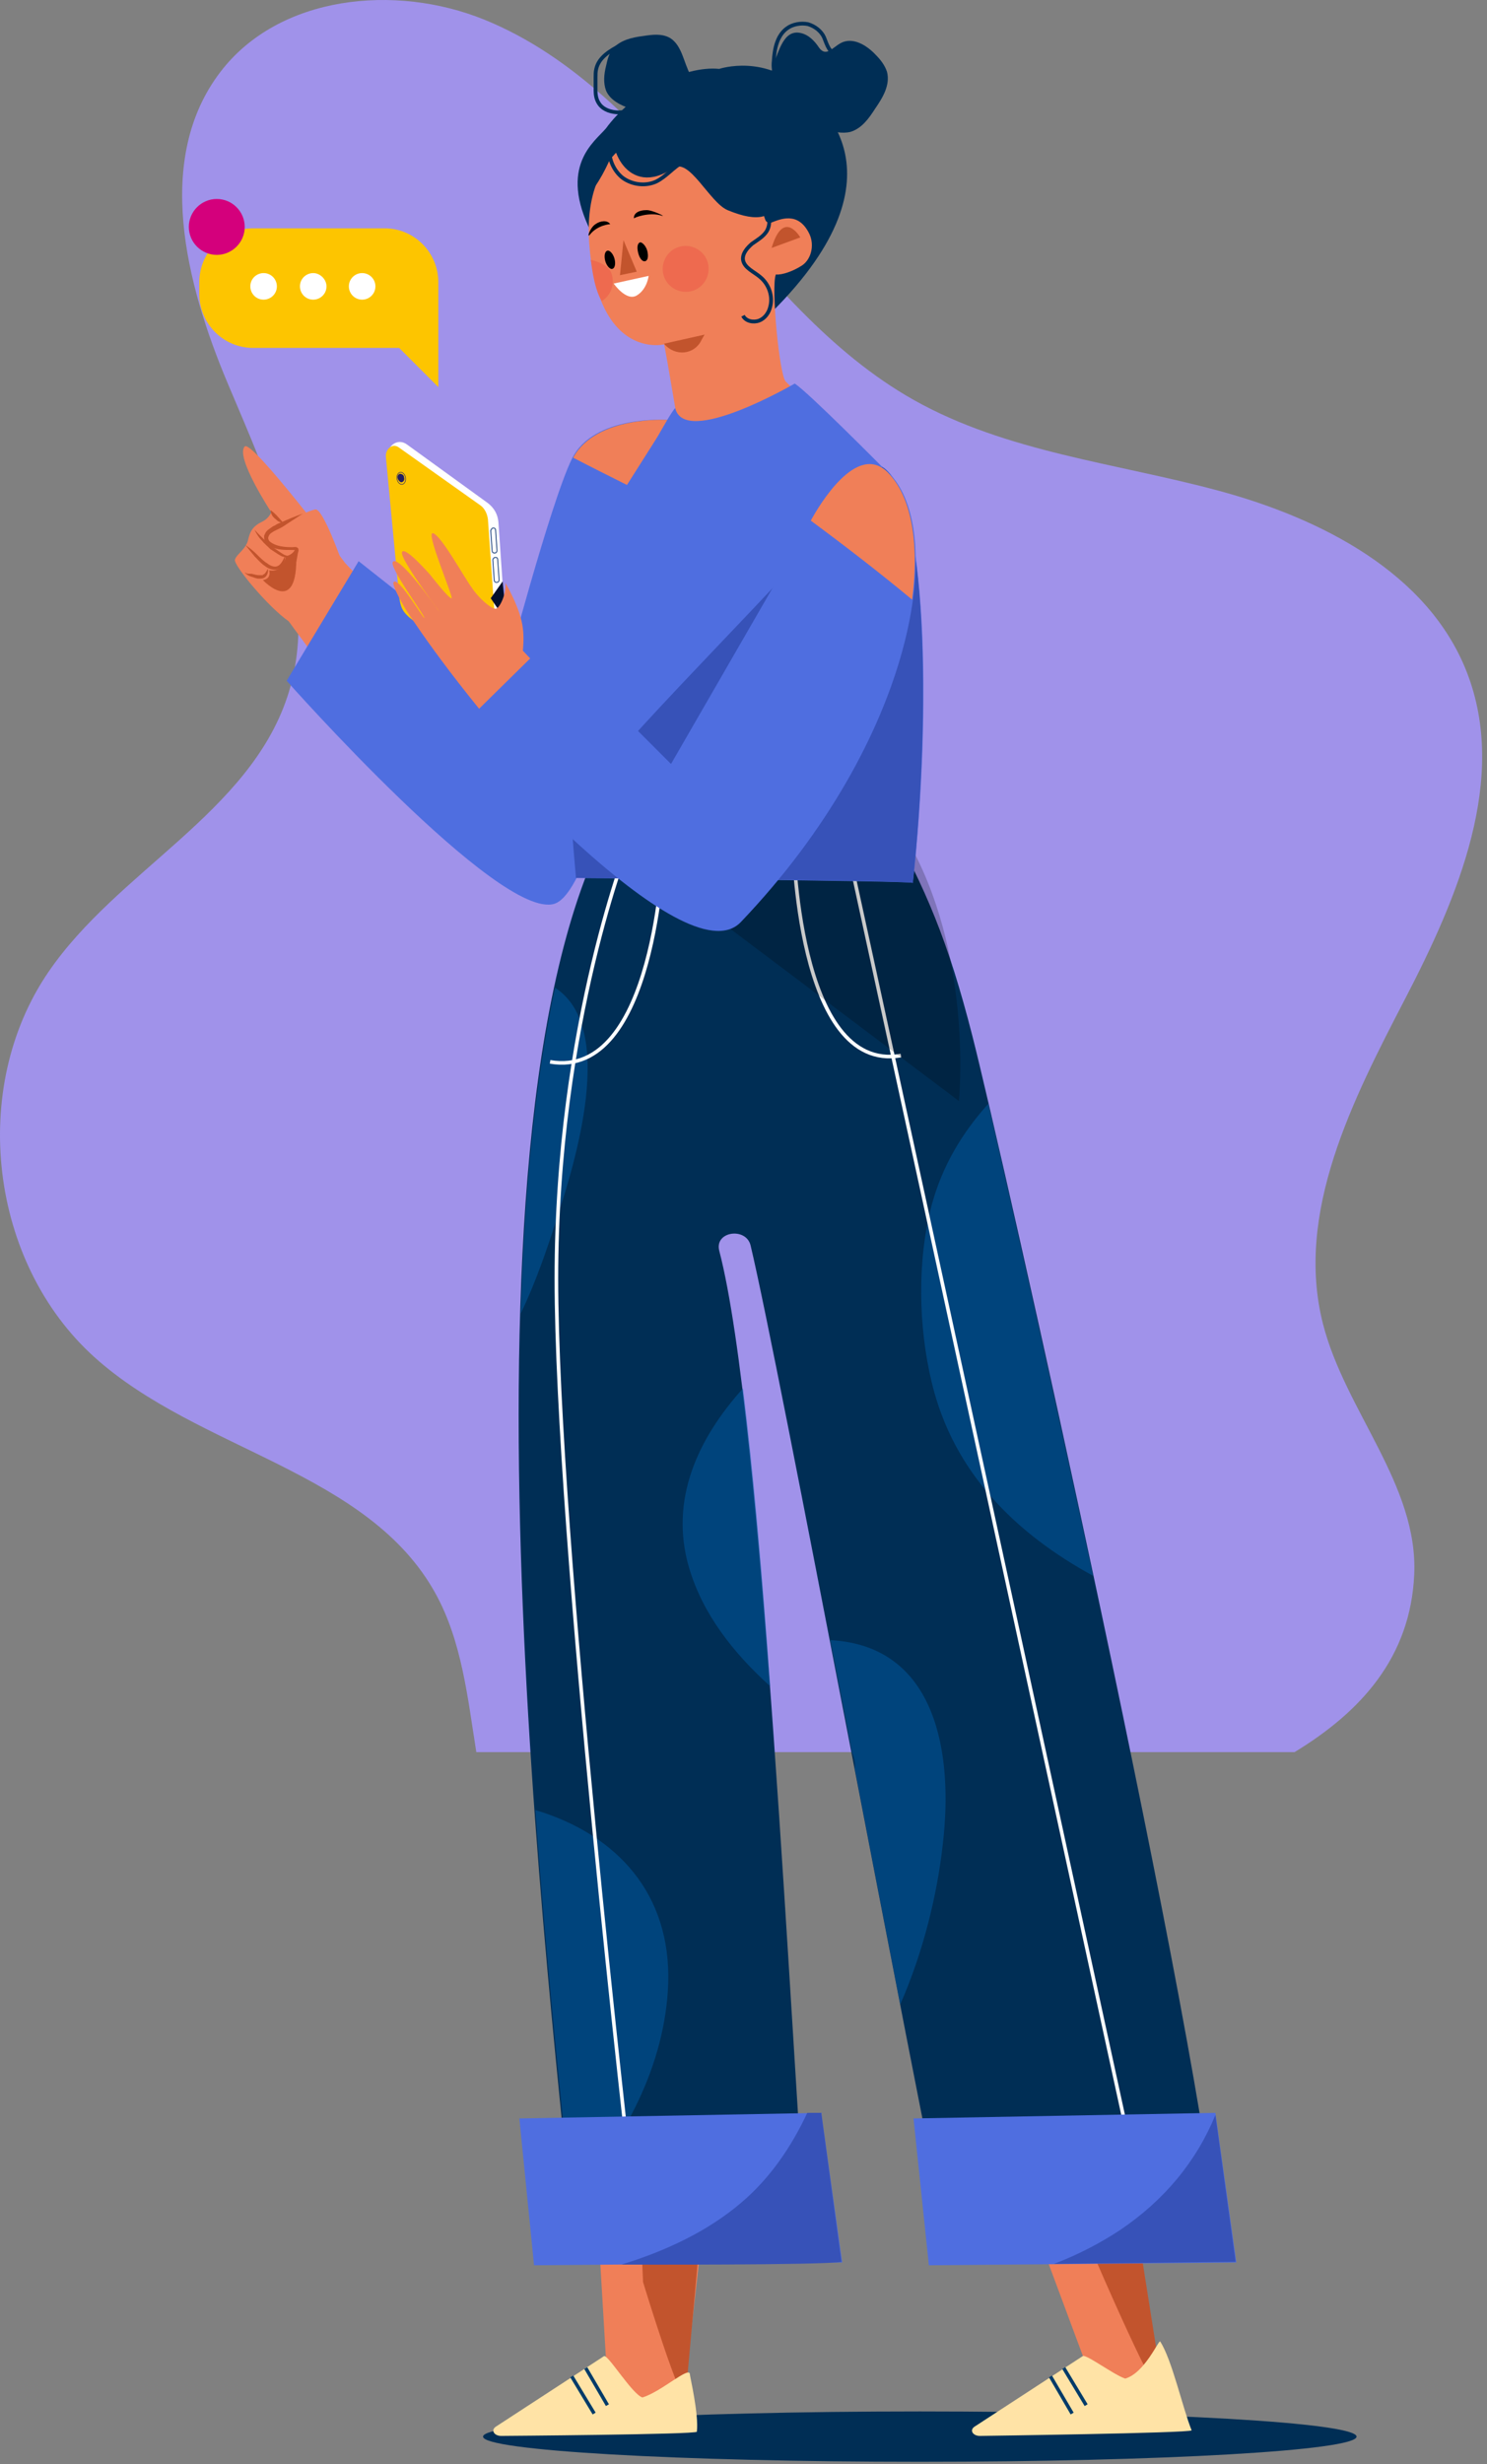 <svg width="189" height="313" viewBox="0 0 189 313" fill="none" xmlns="http://www.w3.org/2000/svg">
<rect x="0" y="0" width="189" height="313" fill="#808080" stroke="none"/>
<path d="M168.138 168.108C170.938 179.182 180.261 188.586 179.75 199.997C179.279 210.527 172.963 217.446 164.535 222.563H60.54C59.44 215.641 58.709 208.535 55.387 202.472C46.814 186.831 25.247 184.326 11.995 172.386C-1.32 160.388 -3.963 138.27 6.149 123.473C14.943 110.606 31.604 103.309 36.517 88.518C40.881 75.377 34.31 61.432 28.933 48.672C23.557 35.911 19.604 20.108 28.027 9.119C35.479 -0.601 50.217 -2.104 61.567 2.5C72.917 7.104 81.588 16.436 89.56 25.733C97.534 35.03 105.467 44.799 116.141 50.805C127.923 57.435 141.824 58.811 154.878 62.329C167.931 65.848 181.504 72.767 186.427 85.358C191.72 98.892 185.306 113.948 178.608 126.844C171.909 139.742 164.577 154.019 168.138 168.108Z" fill="#A092EA"/>
<path d="M55.71 49.166L50.736 44.192H32.172C28.353 44.192 25.333 41.083 25.333 37.352V35.842C25.333 32.023 28.442 29.003 32.172 29.003H48.871C52.691 29.003 55.71 32.112 55.71 35.842V49.166Z" fill="#FDC500"/>
<path d="M35.191 36.375C35.191 37.352 34.392 38.063 33.503 38.063C32.526 38.063 31.816 37.263 31.816 36.375C31.816 35.398 32.615 34.688 33.503 34.688C34.48 34.688 35.191 35.487 35.191 36.375Z" fill="white"/>
<path d="M41.498 36.375C41.498 37.352 40.699 38.063 39.811 38.063C38.834 38.063 38.123 37.263 38.123 36.375C38.123 35.398 38.923 34.688 39.811 34.688C40.699 34.688 41.498 35.487 41.498 36.375Z" fill="white"/>
<path d="M46.028 38.063C45.096 38.063 44.34 37.307 44.34 36.375C44.34 35.443 45.096 34.688 46.028 34.688C46.96 34.688 47.716 35.443 47.716 36.375C47.716 37.307 46.96 38.063 46.028 38.063Z" fill="white"/>
<path d="M24 28.825C24 30.779 25.599 32.378 27.553 32.378C29.507 32.378 31.106 30.779 31.106 28.825C31.106 26.871 29.507 25.273 27.553 25.273C25.599 25.273 24 26.871 24 28.825Z" fill="#D4007C"/>
<path d="M116.908 312.703C86.248 312.703 61.394 311.272 61.394 309.506C61.394 307.74 86.248 306.308 116.908 306.308C147.568 306.308 172.422 307.74 172.422 309.506C172.422 311.272 147.568 312.703 116.908 312.703Z" fill="#002E55"/>
<path d="M75.16 29.536C70.897 21.098 75.604 17.989 77.025 16.301C80.312 11.771 86.885 8.307 91.415 8.751C91.415 8.751 97.455 6.708 102.429 11.771C103.228 12.571 116.196 21.631 98.077 39.662" fill="#002E55"/>
<path d="M100.033 11.86C97.99 11.327 97.723 9.373 98.434 7.774C99.144 6.175 99.766 3.422 102.164 4.31C102.875 4.577 103.497 5.198 103.941 5.82C104.918 7.419 105.717 6.087 106.872 5.465C108.382 4.665 110.158 5.731 111.313 6.975C111.935 7.597 112.468 8.307 112.734 9.107C113.178 10.794 112.201 12.393 111.224 13.814C110.425 15.058 109.537 16.301 108.115 16.745C107.05 17.012 105.895 16.745 104.829 16.39C103.852 16.124 102.875 15.768 102.075 15.235C101.276 14.702 100.565 13.814 100.477 12.837" fill="#002E55"/>
<path d="M87.774 9.551C86.886 7.952 86.708 5.82 85.198 4.843C84.132 4.221 82.889 4.399 81.734 4.577C80.313 4.754 78.803 5.11 77.915 6.175C77.382 6.797 77.204 7.597 77.026 8.396C76.76 9.462 76.671 10.528 77.026 11.505C77.559 12.748 78.892 13.37 80.135 13.814C80.668 13.992 81.201 14.258 81.734 14.081C82.533 13.814 82.8 12.926 83.51 12.393" fill="#002E55"/>
<path d="M97.278 27.937C97.367 28.204 97.722 28.381 97.988 28.293C99.143 27.848 101.452 26.782 102.874 29.714C103.584 31.224 103.051 33.089 101.808 33.8C100.831 34.421 99.409 34.954 98.61 34.865C97.988 36.464 99.054 47.567 99.854 48.455C105.272 53.962 106.515 53.873 106.515 53.873C106.515 53.873 87.507 83.807 86.974 58.67C86.974 58.67 84.487 43.659 84.398 43.748C82.622 44.103 75.871 44.103 74.894 30.957C74.006 18.788 82.356 16.568 84.487 16.213C86.353 15.768 92.481 13.903 97.278 27.937Z" fill="#F07F58"/>
<path d="M84.399 43.659L89.55 42.504L89.195 43.126C88.307 45.08 85.82 45.346 84.399 43.659Z" fill="#C2542D"/>
<path d="M78.27 15.946C76.937 18.433 79.78 25.273 85.553 21.364C87.596 19.943 90.172 25.717 92.481 26.694C96.567 28.381 98.077 27.493 98.788 25.717C98.788 25.805 86.708 0.047 78.27 15.946Z" fill="#002E55"/>
<path d="M78.803 16.39C78.803 16.39 77.826 21.275 74.45 25.272C74.45 25.184 71.253 18.7 78.803 16.39Z" fill="#002E55"/>
<path d="M98.076 31.49C99.586 26.427 101.718 30.158 101.718 30.158L98.076 31.49Z" fill="#C2542D"/>
<path d="M86.174 31.402C84.664 31.934 83.864 33.622 84.397 35.132C84.93 36.642 86.618 37.441 88.128 36.909C89.638 36.376 90.437 34.688 89.904 33.178C89.371 31.668 87.684 30.869 86.174 31.402Z" fill="#EE6A4F"/>
<path d="M76.492 38.241C77.647 37.53 78.18 36.109 77.736 34.776C77.38 33.711 76.137 33.267 75.071 33C75.16 33 75.338 36.375 76.492 38.241Z" fill="#EE6A4F"/>
<path d="M84.131 27.404C84.753 27.582 82.799 26.605 82.088 26.694C81.289 26.694 80.49 27.049 80.578 27.76C80.49 27.671 82.532 26.871 84.131 27.404Z" fill="black"/>
<path d="M74.982 29.802C74.538 30.335 74.982 28.914 75.692 28.47C76.314 28.026 77.202 27.937 77.558 28.47C77.558 28.47 75.959 28.559 74.982 29.802Z" fill="black"/>
<path d="M82.266 31.846C82.443 32.556 82.355 33.089 81.999 33.178C81.644 33.267 81.289 32.823 81.111 32.112C80.933 31.401 81.022 30.869 81.377 30.78C81.644 30.78 82.088 31.224 82.266 31.846Z" fill="black"/>
<path d="M78.092 32.822C78.269 33.444 78.18 34.066 77.825 34.155C77.559 34.243 77.115 33.799 76.937 33.178C76.759 32.556 76.848 31.934 77.203 31.845C77.47 31.756 77.914 32.201 78.092 32.822Z" fill="black"/>
<path d="M79.245 30.513L78.801 34.954L80.933 34.51L79.245 30.513Z" fill="#C2542D"/>
<path d="M82.444 35.043L78.002 36.02C78.002 36.02 79.601 38.329 80.934 37.53C82.266 36.731 82.444 35.043 82.444 35.043Z" fill="white"/>
<path d="M98.789 9.906C98.345 9.284 98.256 8.485 98.345 7.774C98.434 6.175 98.789 4.488 100.033 3.6C100.743 3.067 101.809 2.889 102.697 3.067C103.585 3.333 104.385 3.955 104.74 4.754C104.918 5.198 105.095 5.731 105.362 6.175C105.895 6.975 107.05 7.152 107.938 7.33" stroke="#002E55" stroke-width="0.482" stroke-miterlimit="10"/>
<path d="M78.893 5.731C77.561 6.442 76.139 7.241 75.784 8.751C75.695 9.107 75.695 9.462 75.695 9.817C75.695 10.35 75.695 10.972 75.695 11.505C75.695 12.038 75.784 12.571 76.05 13.015C76.495 13.814 77.383 14.17 78.271 14.258C79.159 14.347 80.048 14.081 80.936 13.814" stroke="#002E55" stroke-width="0.482" stroke-miterlimit="10"/>
<path d="M77.472 18.611C77.294 20.121 78.005 21.72 79.159 22.608C80.403 23.496 82.091 23.674 83.423 23.052C84.666 22.43 85.555 21.276 86.798 20.565C88.13 19.765 89.818 19.588 91.328 20.032" stroke="#002E55" stroke-width="0.482" stroke-miterlimit="10"/>
<path d="M94.081 23.94C95.147 24.473 96.302 25.006 97.012 25.983C97.723 26.871 98.078 28.292 97.456 29.358C97.012 30.069 96.213 30.513 95.591 30.957C94.969 31.49 94.347 32.2 94.436 33C94.614 34.066 95.857 34.51 96.657 35.221C97.723 36.109 98.256 37.619 97.9 38.951C97.723 39.75 97.19 40.461 96.479 40.727C95.769 40.994 94.792 40.816 94.436 40.106" stroke="#002E55" stroke-width="0.482" stroke-miterlimit="10"/>
<path d="M89.105 285.079L86.796 305.331C86.796 305.331 81.289 311.371 78.447 307.907C77.025 306.131 72.406 304.176 71.696 303.111C73.295 302.222 77.025 299.735 77.025 299.735L76.137 284.813L89.105 285.079Z" fill="#F07F58"/>
<path d="M81.555 285.612L81.733 289.876C81.733 289.876 86.707 306.219 87.151 304.265L88.75 286.589L81.555 285.612Z" fill="#C2542D"/>
<path d="M76.759 299.291L62.992 308.262C62.37 308.706 62.814 309.417 63.702 309.417C63.702 309.417 88.573 309.239 88.573 308.884C88.839 306.663 87.685 301.867 87.685 301.6C87.685 300.446 84.043 303.821 81.645 304.532C80.312 304.087 77.204 298.936 76.759 299.291Z" fill="#FFE3A6"/>
<path d="M142.931 285.346L147.817 303.466C147.817 303.466 142.043 311.371 139.201 307.818C137.78 306.042 133.161 304.088 132.45 303.022C134.049 302.134 137.78 299.647 137.78 299.647L132.361 285.08L142.931 285.346Z" fill="#F07F58"/>
<path d="M138.846 285.08L139.112 286.678C139.112 286.678 147.462 306.131 147.906 304.265L144.886 285.168H138.846V285.08Z" fill="#C2542D"/>
<path d="M137.602 299.291L123.834 308.262C123.213 308.707 123.657 309.417 124.545 309.417C124.545 309.417 151.369 309.062 151.458 308.707C150.304 305.864 148.971 299.735 147.461 297.426C147.284 297.16 145.507 301.423 143.02 302.134C141.599 301.69 137.957 298.936 137.602 299.291Z" fill="#FFE3A6"/>
<path d="M112.465 103.525C117.706 112.852 120.548 119.691 123.568 131.505C127.121 145.272 153.324 261.541 154.923 286.589C150.57 287.655 123.568 286.945 120.815 286.767C115.574 262.074 99.142 173.962 95.411 158.24C94.878 155.842 90.792 156.375 91.414 158.862C97.01 180.268 100.563 260.031 102.695 287.3C95.589 287.655 75.781 286.589 73.117 286.323C70.274 255.501 55.707 140.653 78.535 102.815C89.105 101.305 101.895 103.17 112.465 103.525Z" fill="#002E55"/>
<g opacity="0.48">
<path d="M108.291 222.548C107.403 217.752 106.426 212.955 105.537 208.336C119.127 209.047 121.17 222.903 119.838 234.184C119.127 240.668 117.351 247.951 114.42 254.613C112.643 245.287 110.6 234.983 108.646 224.68C108.735 223.88 108.557 223.17 108.291 222.548Z" fill="#005BA8"/>
<path d="M70.807 154.687C69.474 158.862 68.053 162.948 66.188 166.856C66.632 151.756 67.964 137.455 70.54 125.464C78.445 130.527 73.027 147.848 70.807 154.687Z" fill="#005BA8"/>
<path d="M87.595 199.187C85.019 190.483 88.75 182.666 94.434 176.36C95.767 186.93 96.921 200.342 97.898 214.198C93.28 210.024 89.371 205.138 87.595 199.187Z" fill="#005BA8"/>
<path d="M84.93 251.948C84.574 262.163 79.423 272.022 72.583 279.394C71.429 267.67 69.475 249.905 68.053 229.92C78.446 233.029 85.285 240.579 84.93 251.948Z" fill="#005BA8"/>
<path d="M118.416 175.561C116.729 168.544 116.551 160.105 118.416 153.088C119.749 148.114 122.324 143.851 125.611 140.209C128.542 152.822 133.694 175.827 138.934 200.165C129.164 194.835 121.17 187.108 118.416 175.561Z" fill="#005BA8"/>
</g>
<path d="M80.044 106.812C80.044 106.812 70.718 129.817 70.718 162.415C70.718 194.924 80.222 276.996 80.222 276.996" stroke="white" stroke-width="0.459" stroke-miterlimit="10"/>
<path d="M143.909 273.976L107.314 105.746" stroke="white" stroke-width="0.459" stroke-miterlimit="10"/>
<path d="M100.83 106.634C100.83 106.634 101.185 136.39 114.508 134.081" stroke="white" stroke-width="0.459" stroke-miterlimit="10"/>
<path opacity="0.21" d="M78.801 107.434L121.88 139.854C121.88 139.854 123.656 122.356 116.017 107.967L78.801 107.434Z" fill="black"/>
<path d="M69.919 134.88C83.331 137.189 84.308 108.144 84.308 108.144" stroke="white" stroke-width="0.459" stroke-miterlimit="10"/>
<path d="M101.275 275.931L72.851 276.997" stroke="white" stroke-width="0.459" stroke-miterlimit="10"/>
<path d="M154.123 273.977L117.972 275.487" stroke="white" stroke-width="0.459" stroke-miterlimit="10"/>
<path d="M57.395 85.05C57.217 85.583 43.894 71.549 43.894 71.549C43.894 71.549 31.991 55.739 31.103 56.716C29.86 58.048 34.478 65.065 34.478 65.065C34.478 65.065 34.212 65.865 33.235 66.309C32.347 66.753 31.814 67.286 31.547 68.529C31.281 69.773 30.037 70.395 29.86 71.105C29.682 71.816 34.123 77.145 36.699 78.922C36.699 78.922 41.051 84.962 46.825 92.245" fill="#F07F58"/>
<path d="M43.45 71.372C43.45 71.372 41.052 64.532 40.075 64.71C39.098 64.888 34.657 66.842 34.745 68.529C34.834 70.217 38.654 68.796 38.654 68.796C38.654 68.796 37.943 72.615 39.897 73.148C41.762 73.681 43.45 71.372 43.45 71.372Z" fill="#F07F58"/>
<path d="M37.588 69.329C37.588 69.329 37.677 70.306 36.344 70.661C36.344 70.661 35.989 72.793 34.213 72.437C34.213 72.437 34.568 73.503 33.413 73.681C33.413 73.681 38.299 78.921 37.588 69.329Z" fill="#C2542D"/>
<path d="M38.477 65.243C37.499 65.599 36.611 65.954 35.634 66.398C35.368 66.487 35.19 66.576 34.924 66.753C34.657 66.842 34.48 67.02 34.213 67.197C33.947 67.375 33.769 67.553 33.591 67.997C33.502 68.352 33.68 68.885 33.858 69.063C34.391 69.507 34.924 69.684 35.457 69.773C35.989 69.862 36.523 69.862 37.055 69.862C37.322 69.862 37.588 69.862 37.588 69.862C37.588 69.773 37.588 70.128 37.588 70.306C37.588 70.839 37.499 71.283 37.499 71.816H37.588L37.855 70.306L37.944 69.951C37.944 69.862 37.944 69.684 37.855 69.596C37.588 69.418 37.322 69.507 37.144 69.507C36.167 69.507 35.101 69.418 34.302 68.796C34.124 68.618 34.035 68.352 34.124 68.174C34.213 67.908 34.391 67.73 34.568 67.641C34.924 67.375 35.457 67.197 35.901 66.931L38.477 65.243Z" fill="#C2542D"/>
<path d="M34.389 64.799C34.389 65.065 34.478 65.243 34.567 65.421C34.655 65.598 34.744 65.687 34.922 65.865C35.1 65.954 35.188 66.131 35.366 66.22C35.544 66.309 35.721 66.398 35.988 66.398C35.455 65.776 35.011 65.243 34.389 64.799Z" fill="#C2542D"/>
<path d="M32.348 67.286C32.614 67.819 32.881 68.263 33.236 68.618C33.591 69.062 34.035 69.417 34.391 69.773C34.835 70.039 35.279 70.394 35.812 70.661C36.078 70.75 36.434 70.839 36.7 70.839C36.967 70.75 37.322 70.572 37.411 70.306C37.055 70.75 36.434 70.661 35.989 70.394C35.545 70.128 35.101 69.773 34.657 69.506C33.858 68.796 33.058 68.085 32.348 67.286Z" fill="#C2542D"/>
<path d="M36.257 70.572C35.991 71.105 35.724 71.727 35.28 71.904C34.925 72.082 34.392 71.904 33.948 71.549C33.504 71.283 33.059 70.839 32.615 70.394C32.171 69.95 31.727 69.595 31.194 69.24C31.549 69.684 31.994 70.217 32.349 70.661C32.793 71.105 33.148 71.549 33.681 71.904C34.125 72.26 34.836 72.526 35.458 72.26C36.079 71.904 36.257 71.194 36.257 70.572Z" fill="#C2542D"/>
<path d="M34.035 72.26C33.857 72.615 33.68 72.882 33.502 72.97C33.413 72.97 33.413 72.97 33.413 73.059C33.413 73.059 33.324 73.059 33.236 73.059C33.147 73.059 32.969 73.059 32.88 73.059C32.614 73.059 32.347 72.97 31.992 72.882C31.814 72.882 31.637 72.882 31.548 72.882C31.37 72.882 31.282 72.793 31.104 72.704C31.282 72.97 31.637 73.148 31.903 73.237C32.258 73.326 32.525 73.503 32.88 73.503C33.236 73.503 33.591 73.503 33.857 73.148C34.035 72.882 34.124 72.526 34.035 72.26Z" fill="#C2542D"/>
<path d="M84.841 53.34C84.841 53.34 75.426 52.63 72.672 58.315C69.919 63.999 64.145 85.939 64.145 85.939L45.581 71.283L36.433 86.471C36.433 86.471 63.435 116.938 70.452 114.806C77.558 112.585 84.93 61.157 84.841 53.34Z" fill="#4F6EE0"/>
<path d="M72.85 58.137C75.781 52.719 84.93 53.34 84.93 53.34L79.689 61.601C77.38 60.446 75.071 59.292 72.85 58.137Z" fill="#F07F58"/>
<path d="M85.82 51.831C84.399 53.252 71.963 76.79 71.697 84.073C71.342 92.067 73.207 111.52 73.207 111.52C73.207 111.52 115.22 111.875 116.02 112.141C118.418 90.646 117.885 62.667 112.111 59.292C112.111 59.292 102.607 49.699 101.008 48.722C101.008 48.722 86.975 56.893 85.82 51.831Z" fill="#4F6EE0"/>
<path d="M109.27 62.4C110.335 63.466 112.112 59.291 112.112 59.291C117.885 62.667 118.329 90.646 116.02 112.141C115.221 111.786 73.207 111.519 73.207 111.519C73.207 111.519 72.852 107.611 72.497 102.637C85.11 87.626 96.479 77.323 109.27 62.4Z" fill="#3752B8"/>
<path d="M64.769 87.004L63.348 66.309C63.259 65.332 62.815 64.532 62.016 63.91L51.712 56.449C50.469 55.561 49.047 56.716 49.225 58.315L50.824 75.368C50.913 76.523 51.446 77.5 52.334 78.211L63.259 87.004C63.526 87.448 64.769 87.448 64.769 87.004Z" fill="white"/>
<path d="M63.526 87.448L62.016 65.953C61.927 65.243 61.572 64.532 61.039 64.177L50.647 56.804C49.847 56.271 48.959 57.071 49.048 58.048L50.735 75.812C50.913 77.056 51.091 77.589 51.979 78.388C55.265 81.053 63.526 87.804 63.526 87.448Z" fill="#FDC500"/>
<path d="M51.357 60.624C51.446 60.891 51.357 61.157 51.091 61.246C50.913 61.335 50.647 61.068 50.558 60.802C50.469 60.535 50.558 60.269 50.824 60.18C51.091 60.18 51.357 60.358 51.357 60.624Z" fill="#231F61"/>
<path d="M51.535 60.624C51.623 61.068 51.446 61.423 51.179 61.512C50.913 61.601 50.557 61.335 50.469 60.891C50.38 60.447 50.557 60.091 50.824 60.002C51.09 59.913 51.446 60.18 51.535 60.624Z" stroke="#231F61" stroke-width="0.064" stroke-miterlimit="10"/>
<path d="M62.549 67.108C62.815 67.019 62.993 67.108 62.993 67.374L63.17 69.95C63.17 70.039 63.082 70.217 62.993 70.217C62.815 70.306 62.549 70.217 62.549 69.95L62.371 67.374C62.46 67.286 62.46 67.197 62.549 67.108Z" stroke="#37578A" stroke-width="0.128" stroke-miterlimit="10"/>
<path d="M62.815 70.838C63.081 70.75 63.259 70.838 63.259 71.105L63.437 73.681C63.437 73.77 63.348 73.947 63.259 73.947C63.081 74.036 62.815 73.947 62.815 73.681L62.637 71.105C62.637 71.016 62.726 70.927 62.815 70.838Z" stroke="#37578A" stroke-width="0.128" stroke-miterlimit="10"/>
<path d="M63.881 73.858L62.371 75.99L64.414 79.01L63.881 73.858Z" fill="#020E2B"/>
<path d="M69.655 100.15C58.729 88.248 53.045 79.632 51.979 78.033C51.357 77.145 49.758 74.303 50.025 73.947C50.647 73.148 53.933 78.833 53.933 78.477C53.933 78.122 49.403 71.993 49.936 71.371C50.647 70.394 55.532 77.234 55.621 77.411C56.953 79.099 50.735 71.016 51.091 70.128C51.446 69.329 54.466 72.793 54.644 72.97C54.644 72.97 57.131 76.168 57.397 75.99C57.663 75.901 54.111 67.641 54.999 67.73C55.976 67.819 59.085 73.503 59.973 74.658C60.772 75.901 62.371 77.323 62.993 77.323C63.526 77.323 64.414 75.28 64.236 74.036C64.236 74.036 66.191 77.323 66.457 79.81C66.635 81.053 66.457 82.652 66.457 82.652L75.695 92.422L69.655 100.15Z" fill="#F07F58"/>
<path d="M102.874 66.575C102.874 66.575 108.381 55.65 112.911 60.002C120.461 67.463 116.375 93.844 94.169 117.116C86.975 124.666 58.729 92.156 58.729 92.156L69.654 81.409L85.287 97.042L102.874 66.575Z" fill="#4F6EE0"/>
<path d="M103.051 66.131C104.117 64.177 108.914 56.094 112.822 60.002C115.753 62.933 116.908 68.707 115.931 76.168C111.756 72.704 107.493 69.417 103.051 66.131Z" fill="#F07F58"/>
<path d="M72.674 301.867L75.517 306.575" stroke="#003B69" stroke-width="0.444" stroke-miterlimit="10"/>
<path d="M74.451 300.801L77.205 305.509" stroke="#003B69" stroke-width="0.444" stroke-miterlimit="10"/>
<path d="M133.518 301.867L136.272 306.575" stroke="#003B69" stroke-width="0.444" stroke-miterlimit="10"/>
<path d="M135.206 300.801L138.049 305.509" stroke="#003B69" stroke-width="0.444" stroke-miterlimit="10"/>
<path d="M157.145 287.389L154.48 268.381L116.109 269.091L118.063 287.744L157.145 287.389Z" fill="#4F6EE0"/>
<path d="M142.311 283.303C147.996 279.484 152.082 274.51 154.48 268.647L157.056 287.3L133.962 287.567C136.982 286.412 139.735 284.991 142.311 283.303Z" fill="#3752B8"/>
<path d="M107.049 287.389L104.384 268.381L66.013 269.091L67.878 287.744L107.049 287.389Z" fill="#4F6EE0"/>
<path d="M94.258 279.75C97.9 276.641 100.564 272.733 102.607 268.381H104.384L106.96 287.3C104.917 287.744 78.981 287.655 78.981 287.655C84.487 285.968 89.906 283.481 94.258 279.75Z" fill="#3752B8"/>
</svg>
